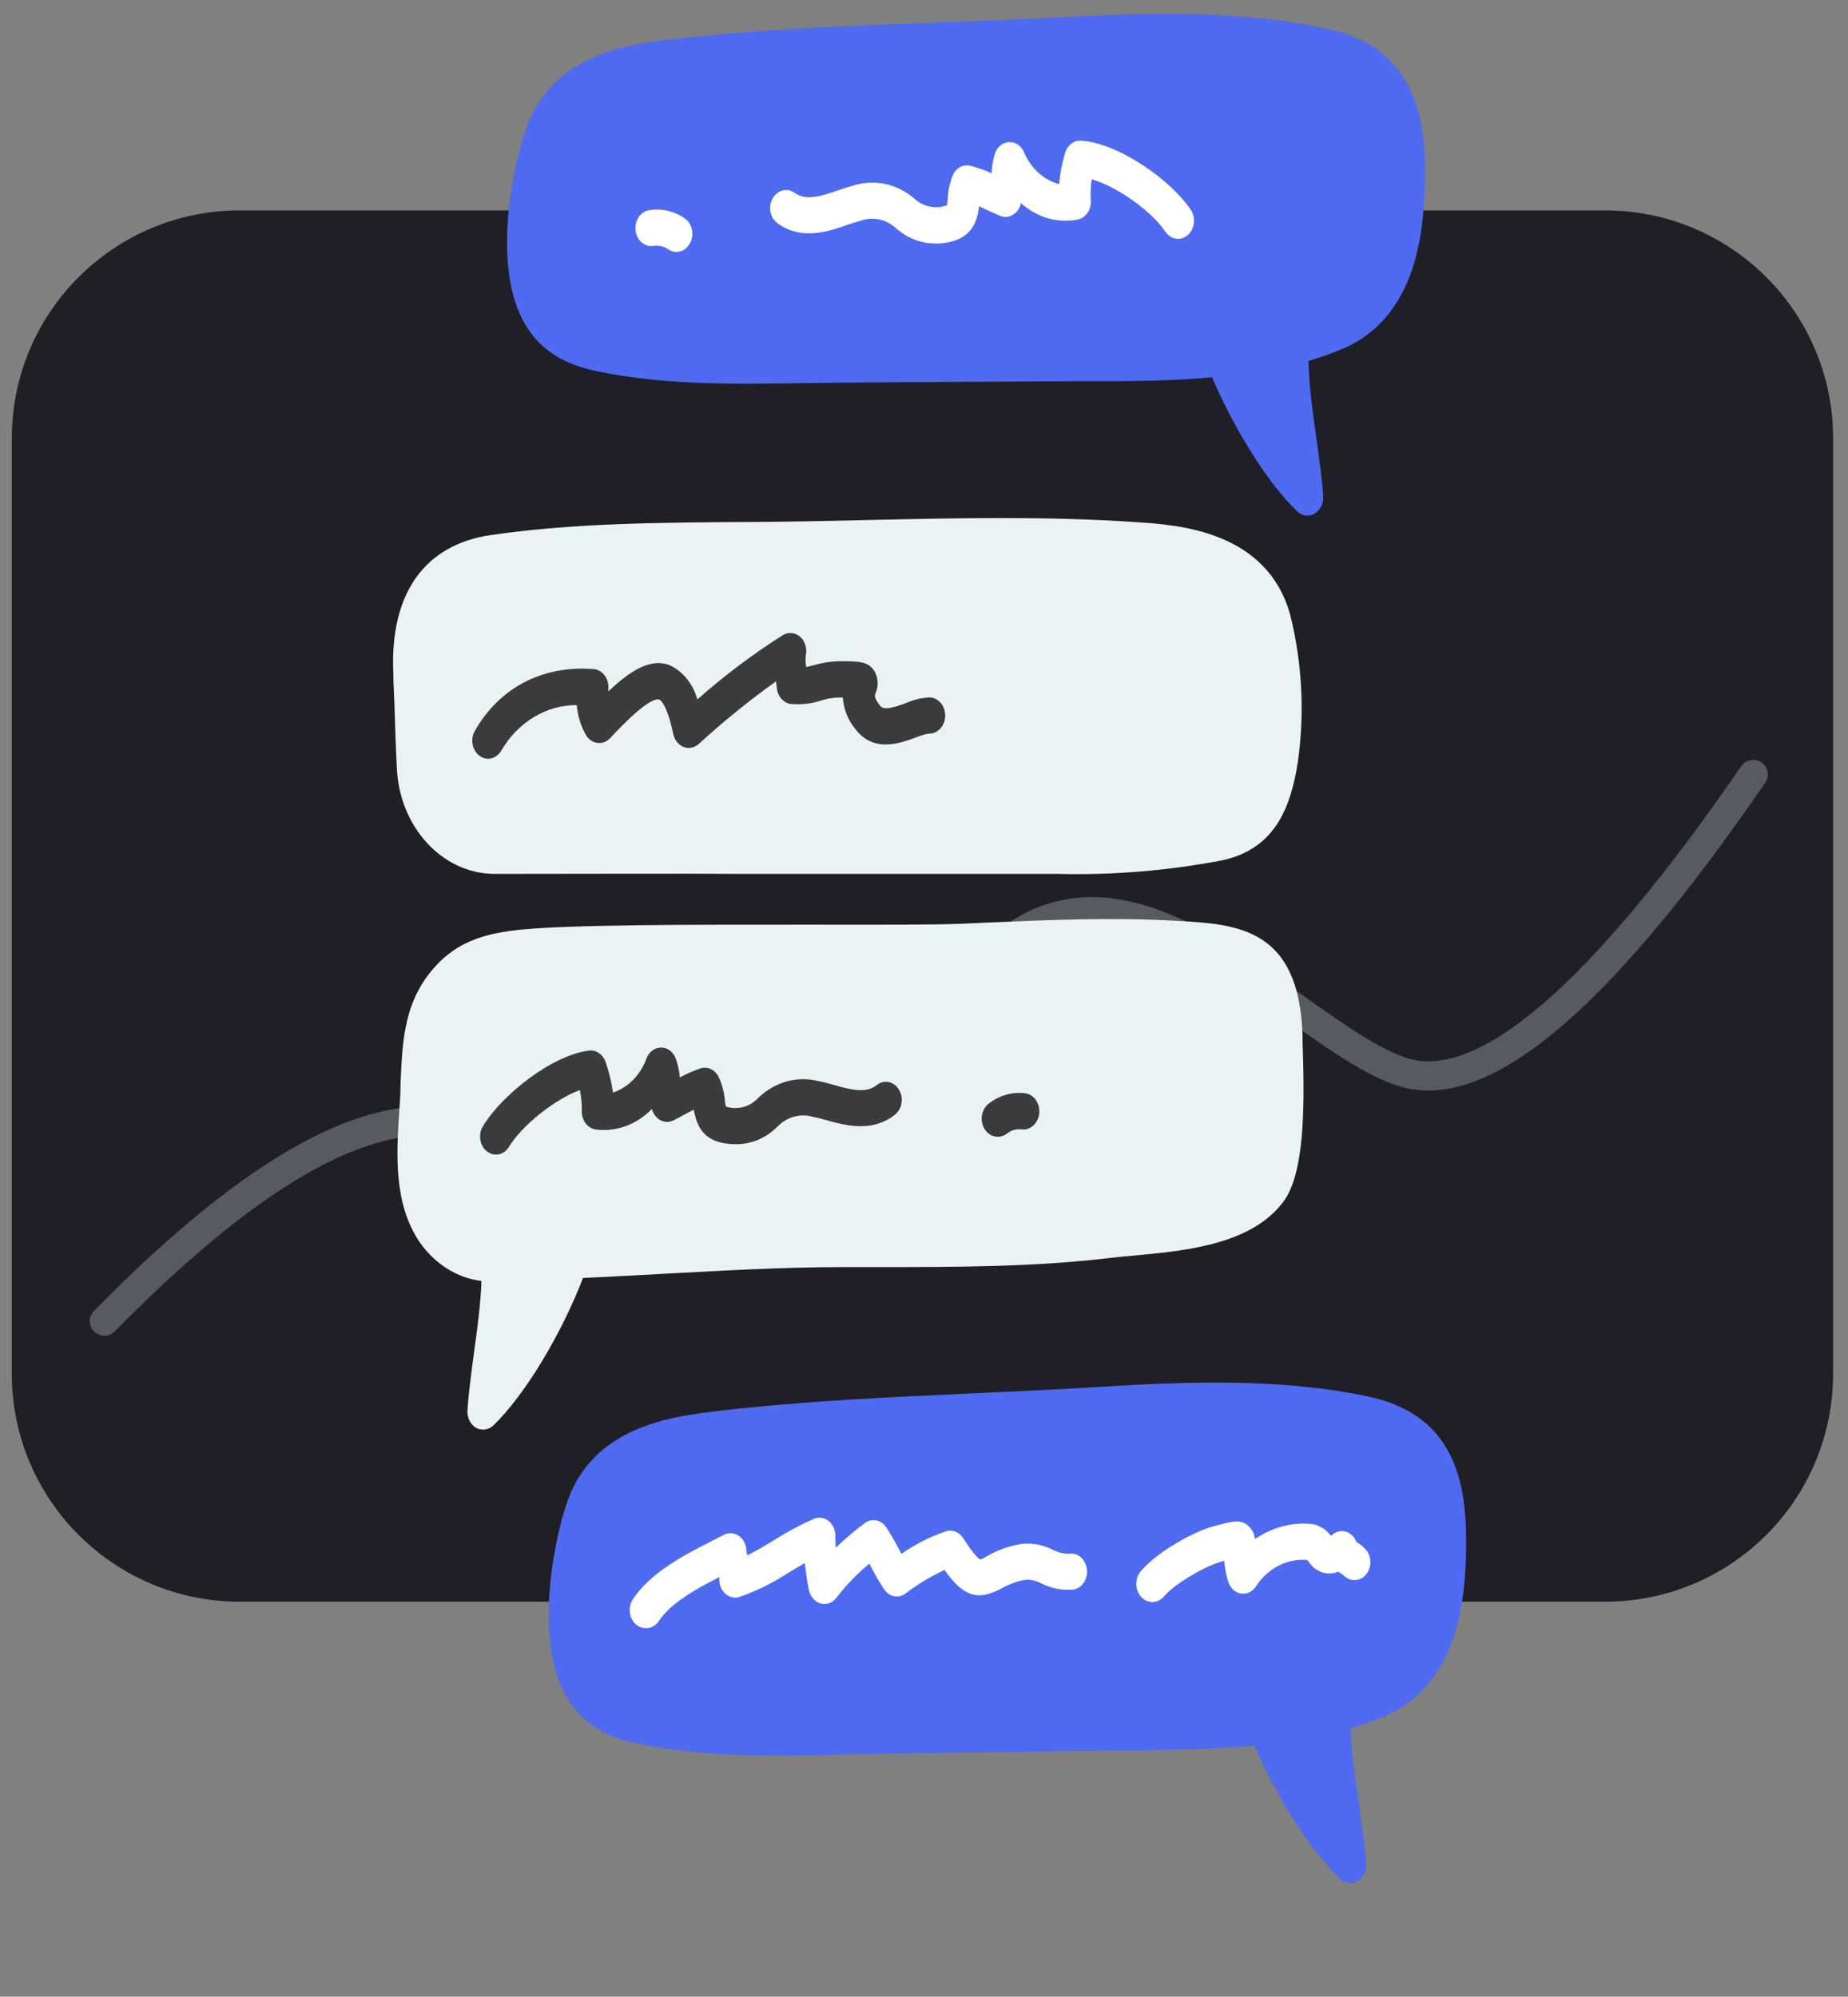 <svg width="62" height="67" viewBox="0 0 62 67" fill="none" xmlns="http://www.w3.org/2000/svg">
<rect x="0" y="0" width="62" height="67" fill="#808080" stroke="none"/>
<path d="M53.849 7.06H8.046C3.821 7.06 0.396 10.485 0.396 14.71V46.095C0.396 50.32 3.821 53.745 8.046 53.745H53.849C58.075 53.745 61.5 50.32 61.5 46.095V14.71C61.5 10.485 58.075 7.06 53.849 7.06Z" fill="#201F27"/>
<path d="M58.415 25.712C58.568 25.488 58.873 25.432 59.097 25.585C59.32 25.739 59.377 26.044 59.223 26.267C53.882 34.042 49.805 37.467 46.805 36.405C46.211 36.195 45.566 35.846 44.775 35.328L44.696 35.277C44.428 35.1 44.145 34.906 43.803 34.665L43.619 34.535C43.395 34.376 42.725 33.898 42.539 33.766L42.403 33.67C41.471 33.014 40.786 32.567 40.102 32.185L40.077 32.171C39.184 31.675 38.378 31.347 37.62 31.19C36.637 30.986 35.744 31.073 34.903 31.483C33.962 31.942 33.075 32.812 32.24 34.156L32.215 34.196C30.149 37.545 27.601 39.302 24.601 39.76C23.34 39.953 22.023 39.915 20.607 39.68L20.527 39.667C19.457 39.484 18.404 39.21 17.056 38.791L16.876 38.734C16.465 38.605 15.623 38.335 15.479 38.29C12.796 37.445 8.897 39.538 3.852 44.674C3.662 44.867 3.352 44.87 3.159 44.68C2.965 44.49 2.962 44.18 3.152 43.987C8.383 38.662 12.536 36.407 15.679 37.325L15.774 37.354C15.939 37.406 16.981 37.74 17.298 37.839L17.442 37.883C18.723 38.279 19.721 38.537 20.73 38.706L20.767 38.712C22.088 38.931 23.302 38.967 24.453 38.791C27.134 38.381 29.416 36.822 31.322 33.774L31.38 33.681C33.182 30.76 35.327 29.713 37.819 30.229C38.686 30.409 39.58 30.773 40.554 31.314L40.606 31.343C41.317 31.742 42.02 32.201 42.966 32.867L43.326 33.122C43.629 33.337 44.092 33.668 44.223 33.761L44.394 33.882C44.735 34.121 45.014 34.312 45.279 34.486L45.341 34.527C46.059 34.994 46.633 35.304 47.133 35.481C49.509 36.322 53.333 33.11 58.415 25.712Z" fill="#575A60"/>
<path d="M43.29 20.645C42.516 17.821 39.553 17.612 38.122 17.521C35.127 17.315 32.044 17.384 29.06 17.451C27.837 17.479 26.572 17.506 25.341 17.515H25.005C22.154 17.534 19.204 17.552 16.463 17.955C14.242 18.28 13.083 19.917 13.195 22.563C13.195 22.887 13.22 23.242 13.233 23.628C13.252 24.234 13.273 24.944 13.313 25.751C13.392 27.735 14.822 29.304 16.57 29.324C19.215 29.324 23.123 29.309 24.815 29.324H32.634H34.051C34.54 29.324 35.031 29.324 35.525 29.324C37.359 29.368 39.193 29.215 41.003 28.869C42.842 28.475 43.317 26.985 43.541 25.581C43.775 23.935 43.689 22.25 43.29 20.645Z" fill="#EAF3F3"/>
<path d="M49.184 51.384C49.136 48.766 48.095 47.328 45.903 46.861C43.077 46.254 39.929 46.348 36.947 46.533C35.562 46.621 34.137 46.685 32.757 46.749C29.932 46.876 27.009 47.007 24.185 47.334C22.565 47.522 19.853 47.838 18.996 50.495C18.593 51.742 18.224 53.795 18.51 55.488C18.894 57.763 20.379 58.315 21.446 58.521C23.726 58.983 26.104 58.925 28.403 58.87L29.82 58.843L32.951 58.797L37.636 58.734H38.079C39.318 58.719 40.709 58.7 42.084 58.573C42.866 60.369 43.995 62.131 44.966 63.05C45.132 63.206 45.363 63.234 45.553 63.122C45.744 63.009 45.856 62.778 45.839 62.535C45.799 61.989 45.7 61.306 45.596 60.581C45.5 59.923 45.399 59.243 45.356 58.715C45.338 58.483 45.325 58.243 45.316 57.997C45.706 57.883 46.09 57.744 46.467 57.581C46.903 57.394 47.308 57.122 47.663 56.777C49.067 55.379 49.216 53.158 49.184 51.384Z" fill="#4E6AF0"/>
<path d="M47.804 5.522C47.772 2.904 46.737 1.457 44.55 0.971C41.729 0.35 38.579 0.413 35.6 0.577C34.212 0.653 32.786 0.704 31.404 0.756C28.579 0.862 25.656 0.971 22.829 1.281C21.209 1.457 18.497 1.751 17.621 4.399C17.213 5.643 16.821 7.693 17.109 9.389C17.48 11.667 18.951 12.232 20.024 12.456C22.301 12.932 24.677 12.893 26.978 12.856L28.395 12.838L31.612 12.817L36.214 12.79H36.66C37.895 12.79 39.286 12.79 40.664 12.659C41.435 14.461 42.554 16.233 43.517 17.158C43.614 17.25 43.736 17.301 43.862 17.3C43.946 17.301 44.029 17.278 44.105 17.234C44.297 17.123 44.411 16.892 44.395 16.648C44.358 16.105 44.265 15.435 44.163 14.695C44.07 14.036 43.976 13.354 43.936 12.826C43.918 12.592 43.907 12.353 43.899 12.11C44.289 11.997 44.675 11.861 45.052 11.701C45.49 11.518 45.895 11.249 46.251 10.906C47.668 9.514 47.826 7.296 47.804 5.522Z" fill="#4E6AF0"/>
<path d="M21.66 54.632C21.458 54.632 21.273 54.502 21.182 54.297C21.092 54.091 21.112 53.845 21.233 53.662C21.841 52.752 22.981 52.163 23.902 51.699L24.281 51.505C24.444 51.418 24.634 51.43 24.787 51.536C24.94 51.642 25.036 51.829 25.042 52.033C25.049 52.086 25.06 52.139 25.074 52.19C25.365 52.045 25.667 51.863 25.976 51.678C26.405 51.403 26.852 51.164 27.311 50.962C27.474 50.895 27.655 50.922 27.797 51.034C27.939 51.146 28.024 51.33 28.026 51.526C28.026 51.666 28.026 51.802 28.04 51.932C28.35 51.636 28.676 51.361 29.014 51.107C29.246 50.935 29.556 50.993 29.727 51.241C29.884 51.48 30.029 51.729 30.162 51.987L30.242 52.139C30.709 51.815 31.21 51.561 31.734 51.383C31.95 51.313 32.182 51.404 32.313 51.611C32.714 52.239 32.861 52.318 32.887 52.327C32.914 52.336 33.039 52.254 33.133 52.206C33.503 51.995 33.902 51.859 34.313 51.802C34.654 51.774 34.996 51.84 35.309 51.996C35.487 52.091 35.683 52.137 35.88 52.133C36.021 52.116 36.162 52.163 36.272 52.264C36.382 52.366 36.452 52.513 36.467 52.673C36.498 53.005 36.287 53.304 35.995 53.34C35.636 53.369 35.276 53.299 34.946 53.137C34.787 53.05 34.614 53.005 34.438 53.006C34.14 53.051 33.85 53.154 33.581 53.31C32.799 53.719 32.335 53.586 31.689 52.682C31.23 52.892 30.791 53.156 30.381 53.471C30.151 53.643 29.843 53.587 29.671 53.343C29.516 53.112 29.374 52.87 29.246 52.618L29.166 52.469C28.765 52.8 28.396 53.181 28.069 53.604C27.94 53.78 27.735 53.858 27.538 53.807C27.342 53.754 27.188 53.581 27.14 53.358C27.078 53.059 27.033 52.755 27.004 52.448C26.836 52.545 26.662 52.651 26.486 52.752C25.954 53.104 25.388 53.385 24.799 53.589C24.627 53.639 24.444 53.589 24.311 53.454C24.178 53.32 24.113 53.119 24.137 52.918C23.376 53.307 22.509 53.78 22.106 54.393C22 54.55 21.834 54.64 21.66 54.632Z" fill="white"/>
<path d="M38.656 53.756C38.524 53.756 38.396 53.699 38.298 53.598C38.193 53.49 38.13 53.339 38.123 53.178C38.116 53.017 38.165 52.859 38.261 52.74C38.763 52.112 40.039 51.384 40.762 51.199L40.893 51.166C41.371 51.041 41.635 50.974 41.891 51.211C42.009 51.319 42.086 51.472 42.108 51.642C42.657 51.264 43.295 51.086 43.936 51.132C44.212 51.148 44.47 51.293 44.649 51.532L44.716 51.484C44.849 51.379 45.017 51.349 45.172 51.402C45.322 51.454 45.444 51.578 45.506 51.742L45.554 51.772C45.675 51.844 45.784 51.942 45.874 52.06C46.036 52.314 46 52.666 45.793 52.873C45.585 53.079 45.273 53.071 45.073 52.855L45.025 52.825C44.99 52.8 44.945 52.773 44.897 52.737C44.532 52.891 44.121 52.748 43.893 52.388C43.883 52.372 43.871 52.358 43.859 52.346C43.18 52.284 42.521 52.629 42.121 53.255C41.997 53.427 41.8 53.508 41.608 53.466C41.416 53.424 41.26 53.267 41.2 53.055C41.136 52.834 41.093 52.607 41.072 52.376L41 52.394C40.466 52.531 39.398 53.146 39.054 53.568C38.95 53.691 38.806 53.76 38.656 53.756Z" fill="white"/>
<path d="M43.699 34.91V34.718C43.576 31.13 41.499 31.012 39.492 30.899C37.3 30.775 35.242 30.866 33.061 30.96L32.239 30.997C31.35 31.033 29.476 31.03 27.306 31.027C23.491 31.027 18.748 31.012 17.162 31.23C16.385 31.339 15.491 31.533 14.73 32.295C13.556 33.487 13.5 34.849 13.436 36.42V36.529C13.436 36.781 13.409 37.036 13.393 37.291C13.302 38.738 13.201 40.376 14.076 41.677C14.586 42.411 15.333 42.882 16.151 42.984C16.151 43.163 16.134 43.336 16.124 43.5C16.087 44.028 15.996 44.714 15.905 45.372C15.809 46.097 15.715 46.782 15.683 47.328C15.668 47.568 15.78 47.795 15.966 47.908C16.041 47.949 16.123 47.971 16.207 47.971C16.334 47.972 16.456 47.922 16.554 47.829C17.603 46.813 18.809 44.82 19.562 42.881C20.483 42.842 21.404 42.79 22.328 42.739C24.273 42.633 26.286 42.52 28.272 42.517H29.511C32.041 42.517 34.655 42.517 37.212 42.214C37.455 42.184 37.733 42.156 38.032 42.132L38.595 42.078C40.357 41.905 42.113 41.571 43.05 40.333C43.792 39.353 43.773 37.021 43.699 34.91Z" fill="#EAF3F3"/>
<path d="M16.639 38.744C16.532 38.743 16.428 38.706 16.34 38.638C16.097 38.45 16.034 38.074 16.198 37.798C16.831 36.742 18.526 35.401 19.762 35.253C19.999 35.223 20.225 35.377 20.315 35.629C20.432 35.961 20.516 36.306 20.566 36.66C21.066 36.495 21.476 36.085 21.681 35.541C21.759 35.307 21.955 35.152 22.175 35.15C22.394 35.147 22.591 35.296 22.674 35.526C22.744 35.727 22.789 35.938 22.811 36.154C23.033 36.032 23.263 35.931 23.499 35.85C23.733 35.775 23.982 35.888 24.105 36.126C24.222 36.372 24.295 36.642 24.319 36.921C24.319 36.988 24.343 37.085 24.353 37.13C24.466 37.169 24.585 37.186 24.703 37.179C24.979 37.177 25.244 37.054 25.442 36.836C25.999 36.305 26.74 36.097 27.45 36.275C27.623 36.305 27.802 36.357 27.984 36.408C28.504 36.551 29.052 36.712 29.415 36.408C29.571 36.284 29.774 36.264 29.946 36.356C30.119 36.448 30.236 36.638 30.252 36.854C30.269 37.07 30.182 37.279 30.026 37.403C29.257 38.01 28.374 37.767 27.73 37.588C27.565 37.543 27.41 37.5 27.282 37.479C26.856 37.348 26.4 37.474 26.075 37.813C25.693 38.19 25.204 38.396 24.698 38.395C23.657 38.395 23.382 37.852 23.278 37.233C23.157 37.294 23.035 37.361 22.907 37.431L22.602 37.591C22.462 37.663 22.302 37.663 22.162 37.591C22.021 37.519 21.915 37.38 21.871 37.212C21.355 37.743 20.661 37.993 19.97 37.898C19.701 37.85 19.506 37.579 19.519 37.27C19.524 37.037 19.502 36.804 19.452 36.578C18.625 36.882 17.509 37.758 17.071 38.492C16.971 38.65 16.81 38.744 16.639 38.744Z" fill="#3B3B3B"/>
<path d="M33.47 38.144C33.235 38.144 33.027 37.97 32.958 37.714C32.889 37.459 32.976 37.182 33.171 37.033C33.526 36.756 33.957 36.633 34.385 36.684C34.68 36.717 34.896 37.015 34.867 37.35C34.838 37.685 34.576 37.931 34.281 37.898C34.104 37.873 33.925 37.924 33.779 38.04C33.688 38.11 33.58 38.146 33.47 38.144Z" fill="#3B3B3B"/>
<path d="M31.35 8.17C30.889 8.164 30.443 7.99 30.077 7.672C29.736 7.353 29.275 7.256 28.857 7.414C28.729 7.445 28.576 7.496 28.413 7.551C27.781 7.772 26.911 8.069 26.113 7.511C25.941 7.402 25.836 7.196 25.839 6.973C25.842 6.75 25.953 6.546 26.127 6.444C26.301 6.341 26.511 6.355 26.673 6.48C27.063 6.75 27.591 6.568 28.104 6.392C28.288 6.328 28.462 6.268 28.638 6.225C29.337 6.003 30.088 6.163 30.669 6.659C30.98 6.943 31.396 7.028 31.774 6.886C31.785 6.815 31.792 6.743 31.796 6.671C31.808 6.393 31.868 6.12 31.972 5.867C32.086 5.625 32.329 5.501 32.564 5.564C32.804 5.627 33.038 5.71 33.267 5.813C33.277 5.597 33.312 5.384 33.371 5.179C33.442 4.942 33.634 4.779 33.854 4.769C34.072 4.759 34.274 4.9 34.364 5.127C34.594 5.659 35.024 6.044 35.533 6.177C35.564 5.82 35.631 5.469 35.733 5.13C35.81 4.873 36.028 4.706 36.267 4.721C37.508 4.793 39.265 6.025 39.948 7.035C40.128 7.301 40.084 7.683 39.849 7.887C39.615 8.092 39.279 8.042 39.099 7.775C38.627 7.072 37.468 6.259 36.63 6.016C36.59 6.243 36.578 6.476 36.595 6.707C36.623 7.015 36.443 7.298 36.176 7.363C35.495 7.503 34.793 7.303 34.252 6.814C34.216 6.984 34.117 7.129 33.98 7.21C33.844 7.291 33.683 7.302 33.539 7.238L33.224 7.096L32.847 6.923C32.775 7.548 32.527 8.106 31.486 8.173L31.35 8.17Z" fill="white"/>
<path d="M22.687 8.453C22.593 8.452 22.5 8.421 22.42 8.365C22.268 8.261 22.088 8.222 21.913 8.255C21.629 8.292 21.369 8.067 21.325 7.745C21.282 7.423 21.469 7.12 21.75 7.057C22.171 6.98 22.602 7.075 22.968 7.324C23.174 7.463 23.273 7.741 23.211 8.003C23.149 8.266 22.94 8.45 22.701 8.453H22.687Z" fill="white"/>
<path d="M16.38 25.46C16.277 25.46 16.176 25.427 16.089 25.363C15.97 25.275 15.886 25.137 15.857 24.98C15.827 24.822 15.854 24.658 15.932 24.523C16.759 23.07 18.211 22.317 19.917 22.451C20.208 22.475 20.428 22.76 20.411 23.091C20.411 23.13 20.411 23.167 20.411 23.2C21.182 22.469 21.823 22.102 22.429 22.305C22.892 22.503 23.249 22.933 23.395 23.47C24.301 22.669 25.26 21.948 26.262 21.313C26.447 21.2 26.673 21.22 26.84 21.364C27.007 21.509 27.084 21.751 27.036 21.984C27.017 22.117 27.022 22.253 27.052 22.384L27.319 22.317C27.581 22.24 27.85 22.196 28.12 22.187C28.828 22.187 29.151 22.187 29.354 22.551C29.469 22.769 29.476 23.041 29.372 23.267C29.345 23.337 29.319 23.409 29.522 23.676C29.642 23.834 29.901 23.773 30.405 23.588C30.66 23.474 30.932 23.411 31.206 23.403C31.501 23.422 31.727 23.708 31.71 24.043C31.694 24.378 31.442 24.635 31.147 24.617C31.003 24.645 30.862 24.689 30.726 24.747C30.192 24.941 29.308 25.269 28.702 24.468C28.457 24.18 28.306 23.805 28.275 23.406H28.102C27.914 23.415 27.729 23.449 27.549 23.506C27.215 23.615 26.867 23.653 26.521 23.619C26.269 23.58 26.076 23.346 26.059 23.058C26.055 22.992 26.047 22.927 26.035 22.863C25.134 23.507 24.267 24.21 23.438 24.968C23.295 25.096 23.105 25.132 22.933 25.065C22.762 24.997 22.632 24.835 22.589 24.635C22.365 23.585 22.143 23.482 22.117 23.476C21.989 23.434 21.61 23.543 20.47 24.768C20.356 24.89 20.201 24.948 20.045 24.929C19.89 24.91 19.749 24.815 19.661 24.668C19.487 24.366 19.38 24.021 19.351 23.661C18.338 23.653 17.388 24.222 16.823 25.178C16.727 25.351 16.56 25.457 16.38 25.46Z" fill="#3B3B3B"/>
</svg>
